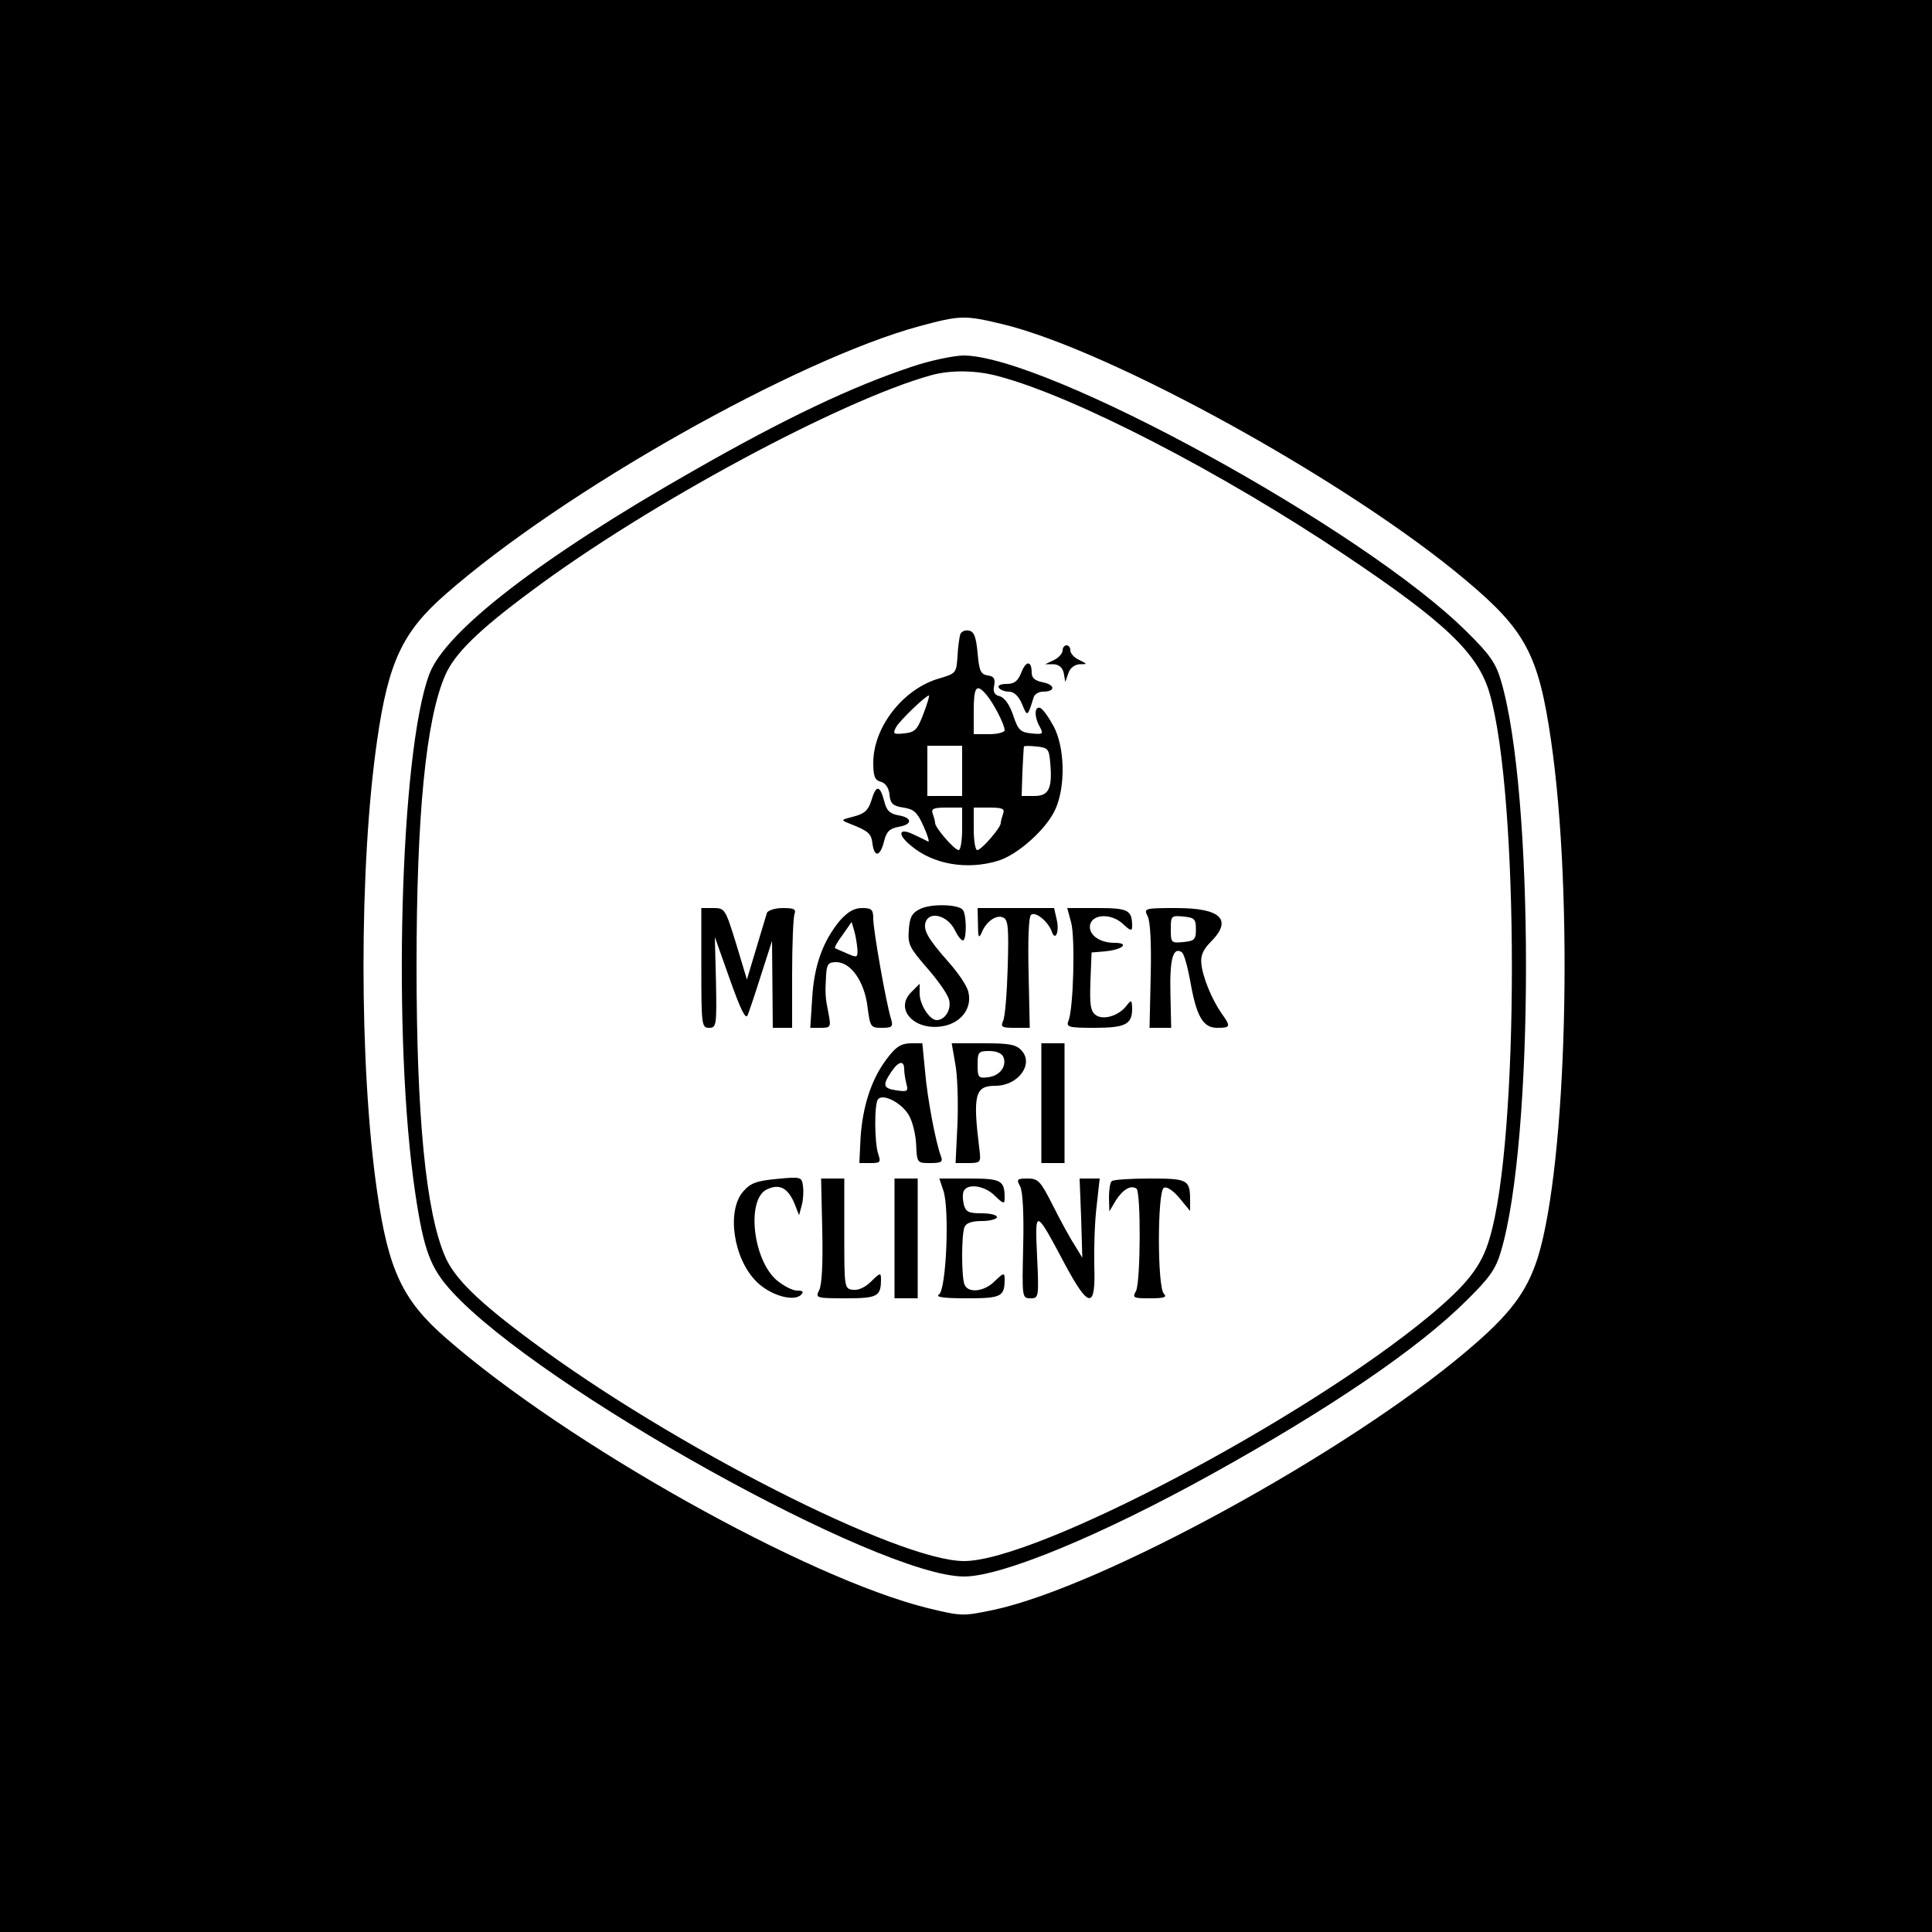 <?xml version="1.0" standalone="no"?>
<!DOCTYPE svg PUBLIC "-//W3C//DTD SVG 20010904//EN"
 "http://www.w3.org/TR/2001/REC-SVG-20010904/DTD/svg10.dtd">
<svg version="1.0" xmlns="http://www.w3.org/2000/svg"
 width="500pt" height="500pt" viewBox="0 0 500 500"
 preserveAspectRatio="xMidYMid meet">
<g transform="translate(0,500) scale(0.1,-0.1)"
fill="#000000" stroke="none">
<path d="M0 2500 l0 -2500 2500 0 2500 0 0 2500 0 2500 -2500 0 -2500 0 0
-2500z m2595 1661 c281 -68 898 -409 1199 -663 154 -129 188 -193 220 -414 59
-405 41 -1094 -34 -1338 -29 -91 -73 -149 -186 -244 -311 -263 -943 -608
-1221 -668 -81 -17 -84 -17 -171 4 -313 77 -936 426 -1249 700 -111 97 -148
175 -177 378 -47 324 -47 844 0 1168 29 203 66 281 177 378 304 267 907 607
1227 694 105 28 115 29 215 5z"/>
<path d="M2360 4051 c-154 -51 -329 -134 -565 -269 -394 -224 -643 -416 -684
-527 -76 -202 -96 -946 -36 -1345 22 -147 39 -192 95 -253 228 -249 1105 -737
1325 -737 98 0 356 107 641 265 305 169 535 325 660 450 59 58 75 81 88 125
87 289 87 1191 0 1480 -13 44 -29 67 -88 125 -267 266 -1090 716 -1304 715
-26 -1 -85 -13 -132 -29z m225 -25 c196 -52 574 -247 895 -462 260 -174 345
-255 375 -358 77 -265 77 -1157 0 -1411 -21 -72 -57 -118 -155 -200 -323 -268
-1018 -635 -1205 -635 -169 0 -755 298 -1119 569 -138 102 -200 163 -224 219
-50 115 -74 364 -74 752 0 388 24 637 74 752 24 56 86 117 224 219 301 225
800 493 1034 558 51 14 118 13 175 -3z"/>
<path d="M2485 3358 c-2 -7 -6 -33 -7 -57 -3 -43 -4 -44 -48 -57 -93 -27 -170
-126 -170 -218 0 -35 4 -45 19 -49 12 -3 21 -15 23 -33 2 -24 9 -30 36 -34 27
-4 36 -12 52 -48 11 -24 16 -42 12 -40 -4 2 -19 10 -35 17 -41 21 -47 3 -9
-28 57 -48 144 -63 224 -39 51 15 126 82 149 133 27 59 25 160 -4 215 -13 24
-28 45 -35 48 -15 5 -16 -23 -1 -49 10 -19 8 -20 -22 -17 -28 3 -34 8 -47 47
-9 27 -22 45 -34 49 -14 3 -19 11 -15 28 3 18 -1 24 -17 26 -18 3 -22 12 -26
58 -4 42 -9 56 -23 58 -9 2 -19 -2 -22 -10z m67 -155 c19 -22 48 -78 48 -93 0
-5 -18 -10 -40 -10 l-40 0 0 60 c0 63 7 72 32 43z m-162 -50 c-16 -42 -22 -48
-50 -51 -28 -3 -30 -1 -21 16 9 17 77 82 85 82 2 0 -4 -21 -14 -47z m100 -148
l0 -65 -45 0 -45 0 0 65 0 65 45 0 45 0 0 -65z m228 21 c6 -67 -4 -86 -41 -86
l-33 0 2 63 c2 34 3 63 4 65 0 2 15 2 33 0 29 -3 32 -6 35 -42z m-228 -171 c0
-30 -4 -55 -9 -55 -11 0 -61 58 -61 70 0 5 -3 15 -6 24 -5 13 2 16 35 16 l41
0 0 -55z m106 39 c-3 -9 -6 -19 -6 -24 0 -12 -50 -70 -61 -70 -5 0 -9 25 -9
55 l0 55 41 0 c33 0 40 -3 35 -16z"/>
<path d="M2750 3317 c0 -8 -10 -19 -22 -25 l-23 -11 22 0 c14 -1 23 -9 26 -23
l4 -23 8 23 c4 13 16 22 29 23 21 0 21 0 -1 11 -13 6 -23 17 -23 25 0 7 -4 13
-10 13 -5 0 -10 -6 -10 -13z"/>
<path d="M2643 3259 c-9 -22 -18 -29 -38 -29 -15 0 -24 -4 -20 -10 3 -5 15
-10 26 -10 13 0 25 -11 34 -32 14 -34 14 -34 30 17 2 8 13 15 24 15 32 0 33
17 1 24 -21 4 -30 11 -30 25 0 32 -15 32 -27 0z"/>
<path d="M2255 2928 c-8 -25 -18 -34 -45 -41 -35 -9 -35 -9 -10 -19 48 -19 55
-25 58 -52 5 -36 20 -33 30 7 6 25 15 33 37 37 37 6 37 24 0 30 -22 4 -31 12
-37 38 -11 41 -21 41 -33 0z"/>
<path d="M2380 2647 c-20 -10 -26 -21 -28 -54 -3 -37 2 -46 48 -99 28 -32 53
-68 56 -81 7 -25 -10 -53 -32 -53 -18 0 -44 40 -44 69 l0 25 -21 -21 c-48 -47
13 -106 89 -87 43 11 68 48 58 87 -3 15 -26 49 -51 77 -54 61 -67 84 -59 105
11 28 57 15 75 -22 9 -18 19 -30 23 -26 8 9 7 66 -2 78 -11 15 -84 17 -112 2z"/>
<path d="M1815 2495 c0 -148 1 -155 20 -155 19 0 20 6 18 118 l-3 117 39 -110
c28 -79 41 -105 46 -92 4 10 20 57 35 105 l28 87 1 -112 1 -113 25 0 25 0 0
139 c0 77 3 146 6 155 5 13 -1 16 -30 16 -20 0 -38 -6 -41 -12 -2 -7 -15 -49
-28 -93 l-24 -80 -28 93 c-28 90 -29 92 -59 92 l-31 0 0 -155z"/>
<path d="M2174 2618 c-44 -53 -67 -116 -72 -200 l-5 -78 27 0 c26 0 27 2 20
38 -8 40 -9 49 -6 100 2 27 6 32 26 32 38 0 73 -50 81 -115 7 -53 8 -55 37
-55 27 0 30 3 24 23 -13 42 -46 230 -46 259 0 24 -4 28 -29 28 -21 0 -37 -10
-57 -32z m45 -75 c1 -21 -1 -22 -26 -11 -16 7 -30 13 -32 14 -2 2 7 18 20 35
l23 33 7 -24 c4 -14 7 -35 8 -47z"/>
<path d="M2531 2608 c0 -33 2 -38 9 -23 11 29 37 48 55 41 14 -5 16 -24 13
-128 -2 -68 -7 -131 -12 -140 -7 -16 -3 -18 30 -18 l39 0 -3 141 c-2 84 0 145
6 151 11 11 45 -17 54 -43 9 -26 20 -1 13 30 l-7 31 -99 0 -99 0 1 -42z"/>
<path d="M2772 2613 c11 -40 6 -226 -7 -255 -6 -16 0 -18 67 -18 81 0 98 9 98
50 -1 23 -2 23 -14 8 -20 -27 -61 -39 -80 -25 -14 10 -16 27 -14 87 l3 75 35
3 c45 4 65 22 24 22 -39 0 -67 21 -63 46 6 29 55 31 85 3 19 -18 24 -19 24 -7
0 43 -10 48 -90 48 l-78 0 10 -37z"/>
<path d="M2970 2629 c7 -13 10 -69 8 -155 l-3 -134 28 0 28 0 -2 91 c-2 87 7
119 29 105 6 -3 15 -36 22 -73 16 -93 33 -123 70 -123 35 0 36 3 11 38 -25 36
-49 94 -52 129 -2 20 5 36 24 55 58 58 27 88 -89 88 -83 0 -84 -1 -74 -21z
m125 -34 c0 -27 -4 -30 -32 -33 -32 -3 -33 -2 -33 33 0 35 1 36 33 33 28 -3
32 -6 32 -33z"/>
<path d="M2293 2257 c-38 -51 -61 -121 -66 -204 l-3 -63 29 0 c25 0 27 2 20
23 -10 28 -11 133 0 143 14 14 61 -11 79 -42 10 -17 18 -51 19 -77 2 -47 3
-47 37 -47 28 0 33 3 27 18 -13 34 -35 148 -41 220 l-7 72 -31 0 c-25 -1 -38
-9 -63 -43z m47 -24 c0 -10 3 -27 6 -39 5 -18 2 -20 -25 -16 -35 5 -38 13 -15
47 19 29 34 32 34 8z"/>
<path d="M2472 2248 c6 -29 8 -99 6 -155 l-5 -103 33 0 c31 0 33 2 29 33 -18
144 -12 167 41 167 59 0 100 56 68 91 -14 16 -32 19 -99 19 l-82 0 9 -52z
m125 16 c9 -24 -10 -49 -41 -52 -24 -3 -26 0 -26 32 0 33 2 36 30 36 19 0 33
-6 37 -16z"/>
<path d="M2695 2145 l0 -155 30 0 30 0 0 155 0 155 -30 0 -30 0 0 -155z"/>
<path d="M2011 1949 c-54 -5 -69 -11 -88 -33 -43 -50 -25 -173 34 -232 35 -36
97 -54 116 -35 8 8 5 11 -10 11 -12 0 -35 12 -52 26 -63 53 -80 211 -26 236
32 15 53 4 70 -34 l13 -33 7 26 c4 15 5 37 3 50 -3 23 -5 24 -67 18z"/>
<path d="M2128 1816 c2 -86 -1 -142 -8 -155 -10 -20 -9 -21 69 -21 83 0 91 5
91 50 0 17 -3 16 -25 -6 -16 -16 -34 -24 -48 -22 -22 3 -22 6 -22 146 l0 142
-30 0 -30 0 3 -134z"/>
<path d="M2315 1795 l0 -155 30 0 30 0 0 155 0 155 -30 0 -30 0 0 -155z"/>
<path d="M2441 1920 c17 -46 8 -259 -11 -270 -10 -7 13 -10 71 -10 91 0 99 4
99 50 0 17 -3 16 -25 -5 -27 -28 -70 -33 -79 -9 -8 20 -8 128 0 148 4 11 19
16 45 16 21 0 39 5 39 10 0 6 -18 10 -40 10 -34 0 -41 4 -46 24 -3 14 -3 30 1
35 11 19 55 12 80 -14 22 -21 25 -22 25 -5 0 45 -9 50 -91 50 l-78 0 10 -30z"/>
<path d="M2640 1930 c7 -13 10 -71 8 -155 -3 -133 -3 -135 19 -135 21 0 22 2
17 108 -6 125 -5 125 71 -18 63 -118 81 -119 77 -5 -1 44 1 113 6 153 l8 72
-26 0 -26 0 4 -102 3 -103 -20 33 c-12 18 -37 64 -56 102 -32 63 -38 70 -65
70 -28 0 -30 -2 -20 -20z"/>
<path d="M2877 1943 c-4 -3 -7 -22 -7 -42 l1 -36 16 27 c18 29 39 42 54 32 12
-7 11 -241 -1 -265 -10 -18 -7 -19 37 -19 36 0 44 3 35 12 -17 17 -17 264 0
274 7 4 23 -6 40 -26 l28 -34 0 26 c0 55 -5 58 -104 58 -51 0 -96 -3 -99 -7z"/>
</g>
</svg>
